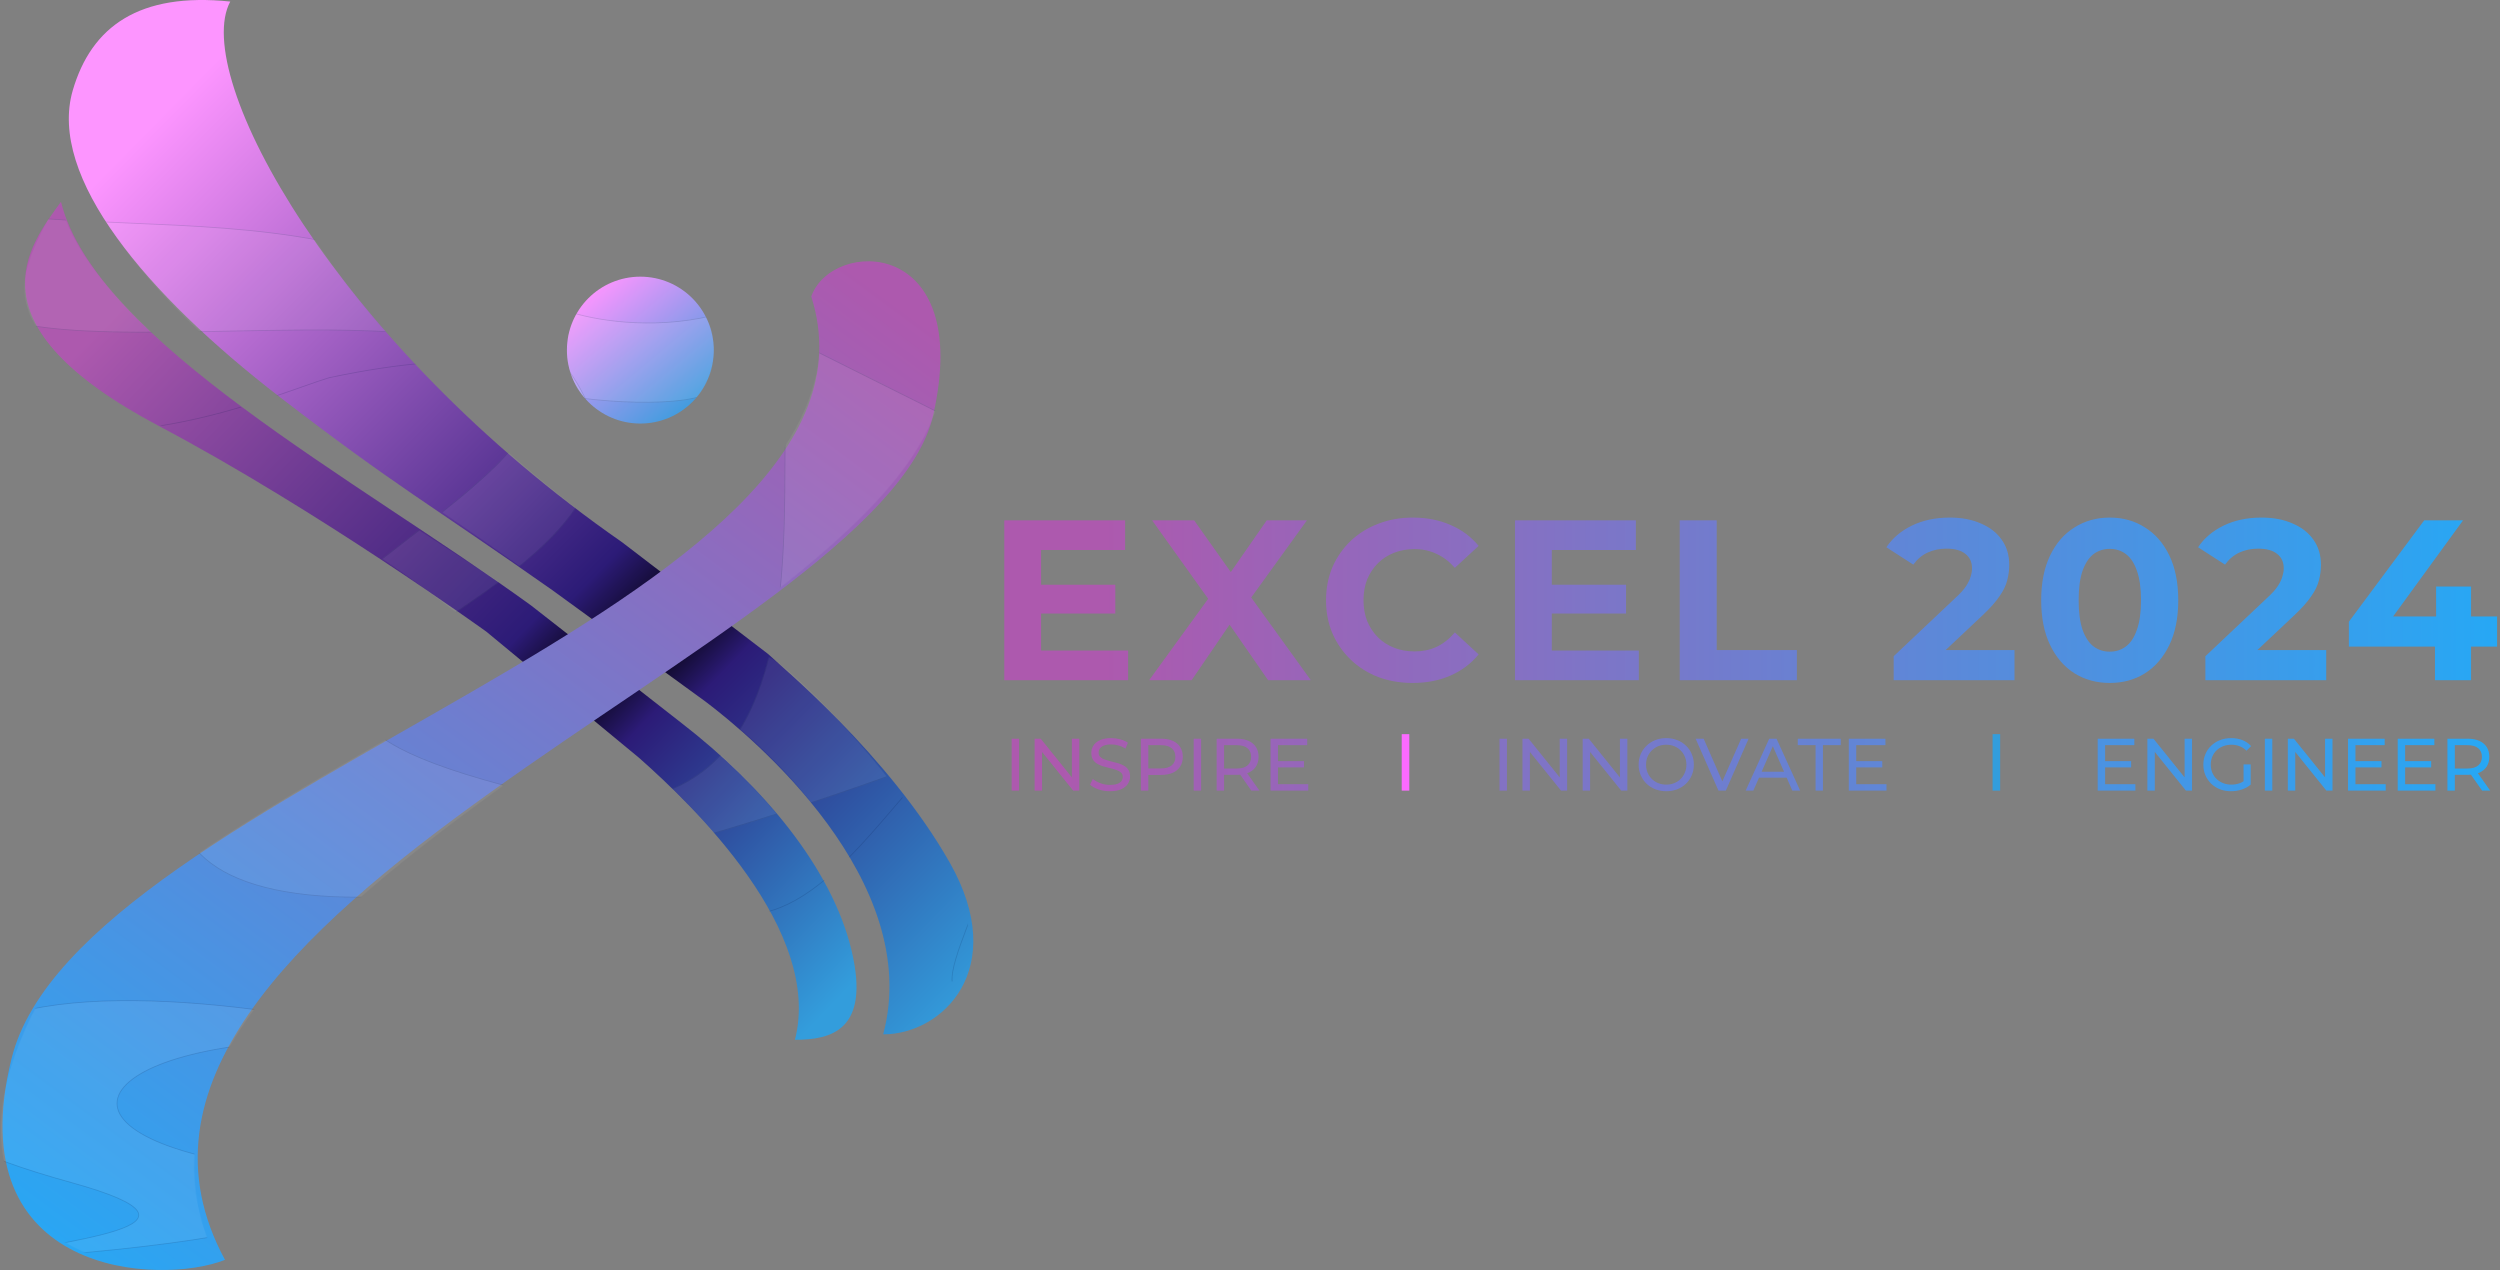 <svg width="2966" height="1507" viewBox="0 0 2966 1507" fill="none" xmlns="http://www.w3.org/2000/svg">
<rect x="0" y="0" width="2966" height="1507" fill="#808080" stroke="none"/>
<path d="M577.006 749.401C577.006 749.401 376.773 604.996 188.886 505.622C-39.798 384.669 33.746 292.568 72.317 239.469C113.732 404.226 421.249 566.928 630.072 718.311L719.665 788.343L809.258 858.375C904.275 931.919 986.78 1029.48 1010.22 1127.32C1033.11 1222.87 985.515 1233.61 943.117 1233.61C976.209 1104.24 823.215 956.613 758.259 899.173L577.006 749.401Z" fill="url(#paint0_linear_169_1189)"/>
<path d="M1126.76 1023.35C1198.41 1149.59 1118.04 1227.17 1047.8 1227.17C1096.57 1044.68 892.119 873.941 837.277 832.565L655.382 700.223C508.832 597.155 470.18 577.554 332.216 471.266C173.561 349.037 56.292 209.835 86.363 107.071C108.521 31.347 165.276 -9.419 273.176 1.854C225.936 89.892 398.245 407.137 738.052 643.32L911.176 775.831C924.865 789.124 1054.16 895.441 1126.76 1023.35Z" fill="url(#paint1_linear_169_1189)"/>
<path d="M1107.19 492.198C1155.17 279.822 986.613 283.043 962.456 351.755C1078.95 716.255 93.62 933.373 13.719 1255.86C-50.523 1515.14 190.573 1525.16 266.942 1494.69C43.671 1082.37 1045.51 765.204 1107.19 492.198Z" fill="url(#paint2_linear_169_1189)"/>
<circle cx="759.706" cy="415.368" r="87.13" fill="url(#paint3_linear_169_1189)"/>
<mask id="mask0_169_1189" style="mask-type:alpha" maskUnits="userSpaceOnUse" x="0" y="1" width="1152" height="1507">
<path d="M964.705 344.349C964.622 344.208 964.569 344.027 964.548 343.805C964.6 343.986 964.653 344.168 964.705 344.349C969.231 352.073 1063.69 243.089 1112.18 402.319C1208.8 719.579 34.299 1055.09 258.862 1498.65C182.494 1529.12 -93.52 1485.48 34.3 1211.74C173.801 912.984 1068.33 704.221 964.705 344.349Z" fill="url(#paint4_linear_169_1189)"/>
<path d="M964.548 343.805C965.757 356.152 1062.8 240.174 1112.18 402.319C1208.8 719.579 34.299 1055.09 258.862 1498.65C182.494 1529.12 -93.52 1485.48 34.3 1211.74C173.871 912.834 1069.23 704.011 964.548 343.805Z" stroke="#001948" stroke-opacity="0.13"/>
<path d="M1120.8 1025.33C1181.94 1142.55 1148.2 1195.8 1048.89 1230.16C1095.59 1047.64 887.288 861.595 836.29 835.828L910.371 778.925C927.746 781.648 1059.67 908.097 1120.8 1025.33Z" fill="url(#paint5_linear_169_1189)"/>
<path d="M278.535 429.393C92 278 -54.829 18.79 270.483 1.012C236.663 60.062 307.053 193.499 395.577 316.431C496.049 455.954 660.75 590.439 735.905 641.437L655.919 700.487C514.74 596.344 410.889 536.812 278.535 429.393Z" fill="url(#paint6_linear_169_1189)"/>
<path d="M236.128 532.526C15.213 399.455 -9.198 366.649 71.324 236.676C102.46 412.278 566.808 661.899 629.615 718.202L583.001 759C423.029 632.311 372.48 614.659 236.128 532.526Z" fill="url(#paint7_linear_169_1189)"/>
<path d="M1005 1102.5C1046.68 1236.25 977.666 1230.93 940.971 1230.93C974.889 1095.25 806.351 942.019 757.501 898L806.767 855.691C892.121 919.036 981.917 1028.42 1005 1102.5Z" fill="url(#paint8_linear_169_1189)"/>
<circle cx="759.706" cy="415.368" r="87.13" fill="url(#paint9_linear_169_1189)"/>
</mask>
<g mask="url(#mask0_169_1189)">
<path d="M635.197 439.684C635.197 439.684 570.294 409.949 390.403 448.126C327.926 466.788 99.466 570.512 -51.224 464.715C-171.775 380.078 -210.109 246.044 -210.302 188.44" stroke="#001948" stroke-opacity="0.15"/>
<path d="M845.432 373.867C771.136 391.904 700.67 378.161 674.723 369.035L667.208 469.42C730.732 480.693 855.417 485.74 854.558 450.095C853.699 414.45 848.116 384.424 845.432 373.867Z" fill="#F5F5F5" fill-opacity="0.09"/>
<path d="M667.74 469.007L675.173 369.721C701.618 378.851 771.417 392.218 845.068 374.469C847.786 385.399 853.213 415.027 854.058 450.107C854.161 454.396 852.384 458.085 849.017 461.258C845.637 464.441 840.663 467.095 834.416 469.265C821.923 473.605 804.49 475.961 785.003 476.852C746.223 478.627 699.465 474.597 667.74 469.007Z" stroke="#001948" stroke-opacity="0.15"/>
<path d="M-31.697 1222.78C84.569 1150.64 394.145 1204.86 507.236 1238.71C156.485 1208.27 20.777 1325.44 256.908 1375.42C407.393 1401.58 487.973 1462.82 -31.697 1496.36C66.918 1470.2 281.148 1457.25 84.107 1402.83C-147.5 1338.87 -127.723 1282.36 -31.697 1222.78Z" fill="#F5F5F5" fill-opacity="0.07" stroke="#001948" stroke-opacity="0.15"/>
<path d="M1129.64 1164.46C1124.01 1113.61 1273.59 882.962 1129.65 889.75C1042.97 936.237 892.866 1295.37 701.557 906.174" stroke="#001948" stroke-opacity="0.15"/>
<path d="M623.189 496.263C680.623 309.987 85.519 448.641 -28.316 363.943L-138.347 278.944L-244.304 185.445C47.942 338.593 372.79 172.819 654.325 413.593C923.649 712.439 60.805 797.438 623.189 937.686C1073.1 1049.89 863.684 378.163 962.996 413.593L1561.03 712.439C558.52 1171.43 192.147 1107.68 212.523 937.686C232.899 767.688 623.189 578.934 623.189 496.263Z" fill="#F5F5F5" fill-opacity="0.07"/>
<path d="M606.77 532.306C617.471 518.915 623.66 506.834 623.689 496.339C630.877 472.969 627.856 454.606 616.749 440.264C605.656 425.94 586.555 415.705 561.77 408.434C512.197 393.891 439.565 391.116 361.66 391.511C332.546 391.659 302.695 392.25 273.025 392.837C223.263 393.822 174.009 394.797 129.595 393.655C94.154 392.744 61.822 390.486 34.803 385.813C7.773 381.139 -13.88 374.059 -28.013 363.545C-28.014 363.544 -28.016 363.543 -28.017 363.542L-138.029 278.559L-240.916 187.768C-113.439 253.369 20.171 259.016 153.511 264.652C172.019 265.434 190.521 266.217 209.002 267.159C361.905 274.954 513.347 293.697 653.975 413.952C687.579 451.247 703.483 485.159 706.749 516.214C710.014 547.271 700.646 575.54 683.578 601.562C650.794 651.541 589.679 693.125 535.393 730.061C533.109 731.616 530.836 733.162 528.578 734.701C500.648 753.73 474.968 771.547 456.572 788.659C438.201 805.748 426.954 822.261 428.174 838.692C429.395 855.148 443.091 871.255 473.873 887.599C504.683 903.958 552.759 920.638 623.068 938.172C735.655 966.249 807.131 945.308 852.482 898.496C897.792 851.728 916.911 779.244 925.063 704.482C930.944 650.548 931.123 595.349 931.277 547.681C931.337 529.271 931.392 511.983 931.772 496.326C932.454 468.199 934.179 445.373 938.811 430.693C941.129 423.35 944.149 418.129 948.051 415.277C951.912 412.456 956.721 411.893 962.799 414.054L1559.87 712.419C1059.15 941.599 717.289 1040.27 503.147 1060.44C396 1070.53 320.894 1060.96 273.87 1038.31C250.366 1026.98 233.895 1012.4 223.929 995.389C213.966 978.38 210.483 958.902 213.019 937.746C218.094 895.408 246.216 851.834 285.654 808.96C325.08 766.098 375.749 724.004 425.806 684.62C441.283 672.443 456.702 660.525 471.712 648.923C505.235 623.011 536.714 598.679 562.216 576.584C580.677 560.589 596.03 545.747 606.77 532.306Z" stroke="#001948" stroke-opacity="0.15"/>
</g>
<path d="M1200.24 938V876.4H1209.04V938H1200.24ZM1227.48 938V876.4H1234.7L1275.44 927H1271.66V876.4H1280.46V938H1273.24L1232.5 887.4H1236.28V938H1227.48ZM1316.85 938.704C1312.15 938.704 1307.67 938 1303.38 936.592C1299.1 935.125 1295.73 933.248 1293.26 930.96L1296.52 924.096C1298.87 926.149 1301.86 927.851 1305.5 929.2C1309.13 930.549 1312.92 931.224 1316.85 931.224C1320.43 931.224 1323.33 930.813 1325.56 929.992C1327.79 929.171 1329.43 928.056 1330.49 926.648C1331.54 925.181 1332.07 923.539 1332.07 921.72C1332.07 919.608 1331.37 917.907 1329.96 916.616C1328.61 915.325 1326.82 914.299 1324.59 913.536C1322.42 912.715 1320.02 912.011 1317.38 911.424C1314.74 910.837 1312.07 910.163 1309.37 909.4C1306.73 908.579 1304.29 907.552 1302.06 906.32C1299.89 905.088 1298.13 903.445 1296.78 901.392C1295.43 899.28 1294.76 896.581 1294.76 893.296C1294.76 890.128 1295.58 887.224 1297.22 884.584C1298.93 881.885 1301.51 879.744 1304.97 878.16C1308.49 876.517 1312.95 875.696 1318.34 875.696C1321.92 875.696 1325.47 876.165 1328.99 877.104C1332.51 878.043 1335.56 879.392 1338.14 881.152L1335.24 888.192C1332.6 886.432 1329.81 885.171 1326.88 884.408C1323.95 883.587 1321.1 883.176 1318.34 883.176C1314.88 883.176 1312.04 883.616 1309.81 884.496C1307.58 885.376 1305.94 886.549 1304.88 888.016C1303.88 889.483 1303.38 891.125 1303.38 892.944C1303.38 895.115 1304.06 896.845 1305.41 898.136C1306.82 899.427 1308.61 900.453 1310.78 901.216C1313.01 901.979 1315.44 902.683 1318.08 903.328C1320.72 903.915 1323.36 904.589 1326 905.352C1328.7 906.115 1331.13 907.112 1333.3 908.344C1335.53 909.576 1337.32 911.219 1338.67 913.272C1340.02 915.325 1340.7 917.965 1340.7 921.192C1340.7 924.301 1339.85 927.205 1338.14 929.904C1336.44 932.544 1333.8 934.685 1330.22 936.328C1326.7 937.912 1322.25 938.704 1316.85 938.704ZM1353.55 938V876.4H1377.58C1382.97 876.4 1387.58 877.251 1391.39 878.952C1395.21 880.653 1398.14 883.117 1400.19 886.344C1402.25 889.571 1403.27 893.413 1403.27 897.872C1403.27 902.331 1402.25 906.173 1400.19 909.4C1398.14 912.568 1395.21 915.032 1391.39 916.792C1387.58 918.493 1382.97 919.344 1377.58 919.344H1358.39L1362.35 915.208V938H1353.55ZM1362.35 916.088L1358.39 911.688H1377.31C1382.94 911.688 1387.2 910.485 1390.07 908.08C1393.01 905.675 1394.47 902.272 1394.47 897.872C1394.47 893.472 1393.01 890.069 1390.07 887.664C1387.2 885.259 1382.94 884.056 1377.31 884.056H1358.39L1362.35 879.656V916.088ZM1416.2 938V876.4H1425V938H1416.2ZM1443.44 938V876.4H1467.47C1472.86 876.4 1477.47 877.251 1481.28 878.952C1485.1 880.653 1488.03 883.117 1490.08 886.344C1492.14 889.571 1493.16 893.413 1493.16 897.872C1493.16 902.331 1492.14 906.173 1490.08 909.4C1488.03 912.568 1485.1 915.003 1481.28 916.704C1477.47 918.405 1472.86 919.256 1467.47 919.256H1448.28L1452.24 915.208V938H1443.44ZM1484.63 938L1468.96 915.648H1478.38L1494.22 938H1484.63ZM1452.24 916.088L1448.28 911.776H1467.2C1472.84 911.776 1477.09 910.573 1479.96 908.168C1482.9 905.704 1484.36 902.272 1484.36 897.872C1484.36 893.472 1482.9 890.069 1479.96 887.664C1477.09 885.259 1472.84 884.056 1467.2 884.056H1448.28L1452.24 879.656V916.088ZM1515.39 902.976H1547.07V910.456H1515.39V902.976ZM1516.18 930.344H1552.08V938H1507.38V876.4H1550.85V884.056H1516.18V930.344ZM1779.03 938V876.4H1787.83V938H1779.03ZM1806.27 938V876.4H1813.49L1854.23 927H1850.45V876.4H1859.25V938H1852.03L1811.29 887.4H1815.07V938H1806.27ZM1877.69 938V876.4H1884.9L1925.65 927H1921.86V876.4H1930.66V938H1923.45L1882.7 887.4H1886.49V938H1877.69ZM1976.91 938.704C1972.21 938.704 1967.84 937.912 1963.8 936.328C1959.81 934.744 1956.34 932.544 1953.41 929.728C1950.48 926.853 1948.19 923.509 1946.55 919.696C1944.9 915.883 1944.08 911.717 1944.08 907.2C1944.08 902.683 1944.9 898.517 1946.55 894.704C1948.19 890.891 1950.48 887.576 1953.41 884.76C1956.34 881.885 1959.81 879.656 1963.8 878.072C1967.78 876.488 1972.16 875.696 1976.91 875.696C1981.6 875.696 1985.91 876.488 1989.84 878.072C1993.83 879.597 1997.29 881.797 2000.23 884.672C2003.22 887.488 2005.51 890.803 2007.09 894.616C2008.73 898.429 2009.56 902.624 2009.56 907.2C2009.56 911.776 2008.73 915.971 2007.09 919.784C2005.51 923.597 2003.22 926.941 2000.23 929.816C1997.29 932.632 1993.83 934.832 1989.84 936.416C1985.91 937.941 1981.6 938.704 1976.91 938.704ZM1976.91 930.872C1980.31 930.872 1983.45 930.285 1986.32 929.112C1989.26 927.939 1991.78 926.296 1993.89 924.184C1996.06 922.013 1997.73 919.491 1998.91 916.616C2000.14 913.741 2000.76 910.603 2000.76 907.2C2000.76 903.797 2000.14 900.659 1998.91 897.784C1997.73 894.909 1996.06 892.416 1993.89 890.304C1991.78 888.133 1989.26 886.461 1986.32 885.288C1983.45 884.115 1980.31 883.528 1976.91 883.528C1973.45 883.528 1970.25 884.115 1967.32 885.288C1964.44 886.461 1961.92 888.133 1959.75 890.304C1957.58 892.416 1955.88 894.909 1954.64 897.784C1953.47 900.659 1952.88 903.797 1952.88 907.2C1952.88 910.603 1953.47 913.741 1954.64 916.616C1955.88 919.491 1957.58 922.013 1959.75 924.184C1961.92 926.296 1964.44 927.939 1967.32 929.112C1970.25 930.285 1973.45 930.872 1976.91 930.872ZM2038.81 938L2011.7 876.4H2021.21L2046.11 933.248H2040.65L2065.73 876.4H2074.53L2047.52 938H2038.81ZM2071.08 938L2098.98 876.4H2107.69L2135.68 938H2126.44L2101.53 881.328H2105.05L2080.15 938H2071.08ZM2082.96 922.6L2085.34 915.56H2120.01L2122.56 922.6H2082.96ZM2154 938V884.056H2132.88V876.4H2183.84V884.056H2162.72V938H2154ZM2201.43 902.976H2233.11V910.456H2201.43V902.976ZM2202.22 930.344H2238.12V938H2193.42V876.4H2236.89V884.056H2202.22V930.344ZM2496.71 902.976H2528.39V910.456H2496.71V902.976ZM2497.5 930.344H2533.4V938H2488.7V876.4H2532.17V884.056H2497.5V930.344ZM2547.65 938V876.4H2554.87L2595.61 927H2591.83V876.4H2600.63V938H2593.41L2552.67 887.4H2556.45V938H2547.65ZM2646.88 938.704C2642.12 938.704 2637.75 937.941 2633.76 936.416C2629.77 934.832 2626.31 932.632 2623.38 929.816C2620.45 926.941 2618.16 923.597 2616.52 919.784C2614.87 915.971 2614.05 911.776 2614.05 907.2C2614.05 902.624 2614.87 898.429 2616.52 894.616C2618.16 890.803 2620.45 887.488 2623.38 884.672C2626.37 881.797 2629.86 879.597 2633.85 878.072C2637.84 876.488 2642.24 875.696 2647.05 875.696C2651.92 875.696 2656.38 876.488 2660.43 878.072C2664.48 879.656 2667.91 882.032 2670.72 885.2L2665.27 890.656C2662.75 888.192 2659.99 886.403 2657 885.288C2654.06 884.115 2650.87 883.528 2647.4 883.528C2643.88 883.528 2640.6 884.115 2637.55 885.288C2634.56 886.461 2631.95 888.104 2629.72 890.216C2627.55 892.328 2625.84 894.851 2624.61 897.784C2623.44 900.659 2622.85 903.797 2622.85 907.2C2622.85 910.544 2623.44 913.683 2624.61 916.616C2625.84 919.491 2627.55 922.013 2629.72 924.184C2631.95 926.296 2634.56 927.939 2637.55 929.112C2640.54 930.285 2643.8 930.872 2647.32 930.872C2650.6 930.872 2653.74 930.373 2656.73 929.376C2659.78 928.32 2662.6 926.589 2665.18 924.184L2670.2 930.872C2667.15 933.453 2663.57 935.419 2659.46 936.768C2655.41 938.059 2651.22 938.704 2646.88 938.704ZM2661.75 929.728V906.848H2670.2V930.872L2661.75 929.728ZM2687.04 938V876.4H2695.84V938H2687.04ZM2714.29 938V876.4H2721.5L2762.25 927H2758.46V876.4H2767.26V938H2760.05L2719.3 887.4H2723.09V938H2714.29ZM2793.71 902.976H2825.39V910.456H2793.71V902.976ZM2794.5 930.344H2830.4V938H2785.7V876.4H2829.17V884.056H2794.5V930.344ZM2852.66 902.976H2884.34V910.456H2852.66V902.976ZM2853.45 930.344H2889.36V938H2844.65V876.4H2888.13V884.056H2853.45V930.344ZM2903.61 938V876.4H2927.63C2933.03 876.4 2937.63 877.251 2941.45 878.952C2945.26 880.653 2948.19 883.117 2950.25 886.344C2952.3 889.571 2953.33 893.413 2953.33 897.872C2953.33 902.331 2952.3 906.173 2950.25 909.4C2948.19 912.568 2945.26 915.003 2941.45 916.704C2937.63 918.405 2933.03 919.256 2927.63 919.256H2908.45L2912.41 915.208V938H2903.61ZM2944.79 938L2929.13 915.648H2938.54L2954.38 938H2944.79ZM2912.41 916.088L2908.45 911.776H2927.37C2933 911.776 2937.25 910.573 2940.13 908.168C2943.06 905.704 2944.53 902.272 2944.53 897.872C2944.53 893.472 2943.06 890.069 2940.13 887.664C2937.25 885.259 2933 884.056 2927.37 884.056H2908.45L2912.41 879.656V916.088Z" fill="url(#paint10_linear_169_1189)"/>
<path d="M1663 871H1672V938H1663V871Z" fill="#FC6AFF"/>
<rect x="2364" y="871" width="9" height="67" fill="#339DDC"/>
<path d="M1231.87 693.722H1323.2V727.868H1231.87V693.722ZM1235.12 771.77H1338.38V807H1191.49V617.3H1334.85V652.53H1235.12V771.77ZM1363.32 807L1444.89 694.535V726.513L1366.85 617.3H1416.71L1470.64 693.451L1449.77 693.722L1502.89 617.3H1550.58L1473.08 724.616V693.18L1555.19 807H1504.51L1448.69 726.513H1468.74L1413.73 807H1363.32ZM1675.92 810.252C1661.28 810.252 1647.64 807.903 1635 803.206C1622.53 798.328 1611.69 791.463 1602.48 782.61C1593.26 773.757 1586.03 763.369 1580.8 751.445C1575.74 739.521 1573.21 726.423 1573.21 712.15C1573.21 697.877 1575.74 684.779 1580.8 672.855C1586.03 660.931 1593.26 650.543 1602.48 641.69C1611.87 632.837 1622.8 626.062 1635.27 621.365C1647.73 616.487 1661.37 614.048 1676.19 614.048C1692.63 614.048 1707.44 616.939 1720.63 622.72C1734 628.321 1745.2 636.631 1754.24 647.652L1726.05 673.668C1719.55 666.261 1712.32 660.75 1704.37 657.137C1696.42 653.343 1687.75 651.446 1678.36 651.446C1669.5 651.446 1661.37 652.891 1653.97 655.782C1646.56 658.673 1640.14 662.828 1634.72 668.248C1629.3 673.668 1625.06 680.082 1621.99 687.489C1619.1 694.896 1617.65 703.117 1617.65 712.15C1617.65 721.183 1619.1 729.404 1621.99 736.811C1625.06 744.218 1629.3 750.632 1634.72 756.052C1640.14 761.472 1646.56 765.627 1653.97 768.518C1661.37 771.409 1669.5 772.854 1678.36 772.854C1687.75 772.854 1696.42 771.047 1704.37 767.434C1712.32 763.64 1719.55 757.949 1726.05 750.361L1754.24 776.377C1745.2 787.398 1734 795.799 1720.63 801.58C1707.44 807.361 1692.54 810.252 1675.92 810.252ZM1837.81 693.722H1929.14V727.868H1837.81V693.722ZM1841.06 771.77H1944.31V807H1797.43V617.3H1940.79V652.53H1841.06V771.77ZM1992.8 807V617.3H2036.7V771.228H2131.82V807H1992.8ZM2246.65 807V778.545L2319.82 709.44C2325.6 704.201 2329.84 699.503 2332.55 695.348C2335.26 691.193 2337.07 687.399 2337.97 683.966C2339.06 680.533 2339.6 677.372 2339.6 674.481C2339.6 666.893 2336.98 661.112 2331.74 657.137C2326.68 652.982 2319.18 650.904 2309.25 650.904C2301.3 650.904 2293.89 652.44 2287.03 655.511C2280.34 658.582 2274.65 663.37 2269.95 669.874L2237.97 649.278C2245.2 638.438 2255.32 629.856 2268.33 623.533C2281.33 617.21 2296.33 614.048 2313.31 614.048C2327.4 614.048 2339.69 616.397 2350.17 621.094C2360.83 625.611 2369.05 632.024 2374.83 640.335C2380.79 648.646 2383.77 658.582 2383.77 670.145C2383.77 676.288 2382.96 682.43 2381.33 688.573C2379.89 694.535 2376.82 700.858 2372.12 707.543C2367.6 714.228 2360.92 721.725 2352.07 730.036L2291.36 787.217L2282.96 771.228H2390.01V807H2246.65ZM2502.97 810.252C2487.43 810.252 2473.52 806.458 2461.24 798.87C2448.95 791.101 2439.28 779.9 2432.24 765.266C2425.19 750.632 2421.67 732.927 2421.67 712.15C2421.67 691.373 2425.19 673.668 2432.24 659.034C2439.28 644.4 2448.95 633.289 2461.24 625.701C2473.52 617.932 2487.43 614.048 2502.97 614.048C2518.69 614.048 2532.6 617.932 2544.7 625.701C2556.99 633.289 2566.65 644.4 2573.7 659.034C2580.75 673.668 2584.27 691.373 2584.27 712.15C2584.27 732.927 2580.75 750.632 2573.7 765.266C2566.65 779.9 2556.99 791.101 2544.7 798.87C2532.6 806.458 2518.69 810.252 2502.97 810.252ZM2502.97 773.125C2510.38 773.125 2516.79 771.047 2522.21 766.892C2527.81 762.737 2532.15 756.142 2535.22 747.109C2538.47 738.076 2540.1 726.423 2540.1 712.15C2540.1 697.877 2538.47 686.224 2535.22 677.191C2532.15 668.158 2527.81 661.563 2522.21 657.408C2516.79 653.253 2510.38 651.175 2502.97 651.175C2495.74 651.175 2489.33 653.253 2483.73 657.408C2478.31 661.563 2473.97 668.158 2470.72 677.191C2467.65 686.224 2466.11 697.877 2466.11 712.15C2466.11 726.423 2467.65 738.076 2470.72 747.109C2473.97 756.142 2478.31 762.737 2483.73 766.892C2489.33 771.047 2495.74 773.125 2502.97 773.125ZM2616.47 807V778.545L2689.64 709.44C2695.42 704.201 2699.66 699.503 2702.37 695.348C2705.08 691.193 2706.89 687.399 2707.79 683.966C2708.88 680.533 2709.42 677.372 2709.42 674.481C2709.42 666.893 2706.8 661.112 2701.56 657.137C2696.5 652.982 2689 650.904 2679.07 650.904C2671.12 650.904 2663.71 652.44 2656.85 655.511C2650.16 658.582 2644.47 663.37 2639.77 669.874L2607.79 649.278C2615.02 638.438 2625.14 629.856 2638.15 623.533C2651.15 617.21 2666.15 614.048 2683.13 614.048C2697.22 614.048 2709.51 616.397 2719.99 621.094C2730.65 625.611 2738.87 632.024 2744.65 640.335C2750.61 648.646 2753.59 658.582 2753.59 670.145C2753.59 676.288 2752.78 682.43 2751.15 688.573C2749.71 694.535 2746.64 700.858 2741.94 707.543C2737.42 714.228 2730.74 721.725 2721.89 730.036L2661.18 787.217L2652.78 771.228H2759.83V807H2616.47ZM2786.68 767.163V737.624L2876.11 617.3H2922.18L2834.64 737.624L2813.23 731.391H2962.55V767.163H2786.68ZM2888.84 807V767.163L2890.2 731.391V695.89H2931.66V807H2888.84Z" fill="url(#paint11_linear_169_1189)"/>
<defs>
<linearGradient id="paint0_linear_169_1189" x1="966.495" y1="1214.17" x2="111.505" y2="396.326" gradientUnits="userSpaceOnUse">
<stop stop-color="#339DDC"/>
<stop offset="0.332" stop-color="#2C1B77"/>
<stop offset="0.408"/>
<stop offset="0.483" stop-color="#2C1B77"/>
<stop offset="1" stop-color="#AD59AE"/>
</linearGradient>
<linearGradient id="paint1_linear_169_1189" x1="1196.5" y1="1145.46" x2="181.931" y2="146.582" gradientUnits="userSpaceOnUse">
<stop stop-color="#339DDC"/>
<stop offset="0.341" stop-color="#2C1B77"/>
<stop offset="0.4"/>
<stop offset="0.474" stop-color="#2C1B77"/>
<stop offset="1" stop-color="#FD95FF"/>
</linearGradient>
<linearGradient id="paint2_linear_169_1189" x1="117.503" y1="1560.24" x2="1039.76" y2="309.985" gradientUnits="userSpaceOnUse">
<stop stop-color="#26A8F5"/>
<stop offset="0.984" stop-color="#AD59AE"/>
</linearGradient>
<linearGradient id="paint3_linear_169_1189" x1="689.75" y1="351.986" x2="815.907" y2="502.168" gradientUnits="userSpaceOnUse">
<stop stop-color="#FD95FF"/>
<stop offset="1" stop-color="#339DDC"/>
</linearGradient>
<linearGradient id="paint4_linear_169_1189" x1="1188.22" y1="842.017" x2="23.905" y2="842.017" gradientUnits="userSpaceOnUse">
<stop stop-color="#C630C9"/>
<stop offset="1" stop-color="#339DDC"/>
</linearGradient>
<linearGradient id="paint5_linear_169_1189" x1="1116.15" y1="669.316" x2="168.748" y2="669.316" gradientUnits="userSpaceOnUse">
<stop stop-color="#F16BF3"/>
<stop offset="0.38" stop-color="#002873"/>
<stop offset="1" stop-color="#3696CF"/>
</linearGradient>
<linearGradient id="paint6_linear_169_1189" x1="1116.15" y1="669.316" x2="168.748" y2="669.316" gradientUnits="userSpaceOnUse">
<stop stop-color="#F16BF3"/>
<stop offset="0.38" stop-color="#002873"/>
<stop offset="1" stop-color="#3696CF"/>
</linearGradient>
<linearGradient id="paint7_linear_169_1189" x1="1100.9" y1="1174.27" x2="197.436" y2="190.814" gradientUnits="userSpaceOnUse">
<stop stop-color="#3C61A7"/>
<stop offset="0.414" stop-color="#2C1B77"/>
<stop offset="1" stop-color="#AE26B0"/>
</linearGradient>
<linearGradient id="paint8_linear_169_1189" x1="1100.9" y1="1174.27" x2="197.436" y2="190.814" gradientUnits="userSpaceOnUse">
<stop stop-color="#3C61A7"/>
<stop offset="0.414" stop-color="#2C1B77"/>
<stop offset="1" stop-color="#AE26B0"/>
</linearGradient>
<linearGradient id="paint9_linear_169_1189" x1="759.706" y1="328.238" x2="759.706" y2="502.498" gradientUnits="userSpaceOnUse">
<stop stop-color="#F16BF3"/>
<stop offset="1" stop-color="#339DDC"/>
</linearGradient>
<linearGradient id="paint10_linear_169_1189" x1="1191" y1="906.5" x2="2959" y2="906.5" gradientUnits="userSpaceOnUse">
<stop offset="0.034" stop-color="#AD59AE"/>
<stop offset="1" stop-color="#26A8F5"/>
</linearGradient>
<linearGradient id="paint11_linear_169_1189" x1="1310" y1="710" x2="2966" y2="710" gradientUnits="userSpaceOnUse">
<stop stop-color="#AD59AE"/>
<stop offset="1" stop-color="#26A8F5"/>
</linearGradient>
</defs>
</svg>
